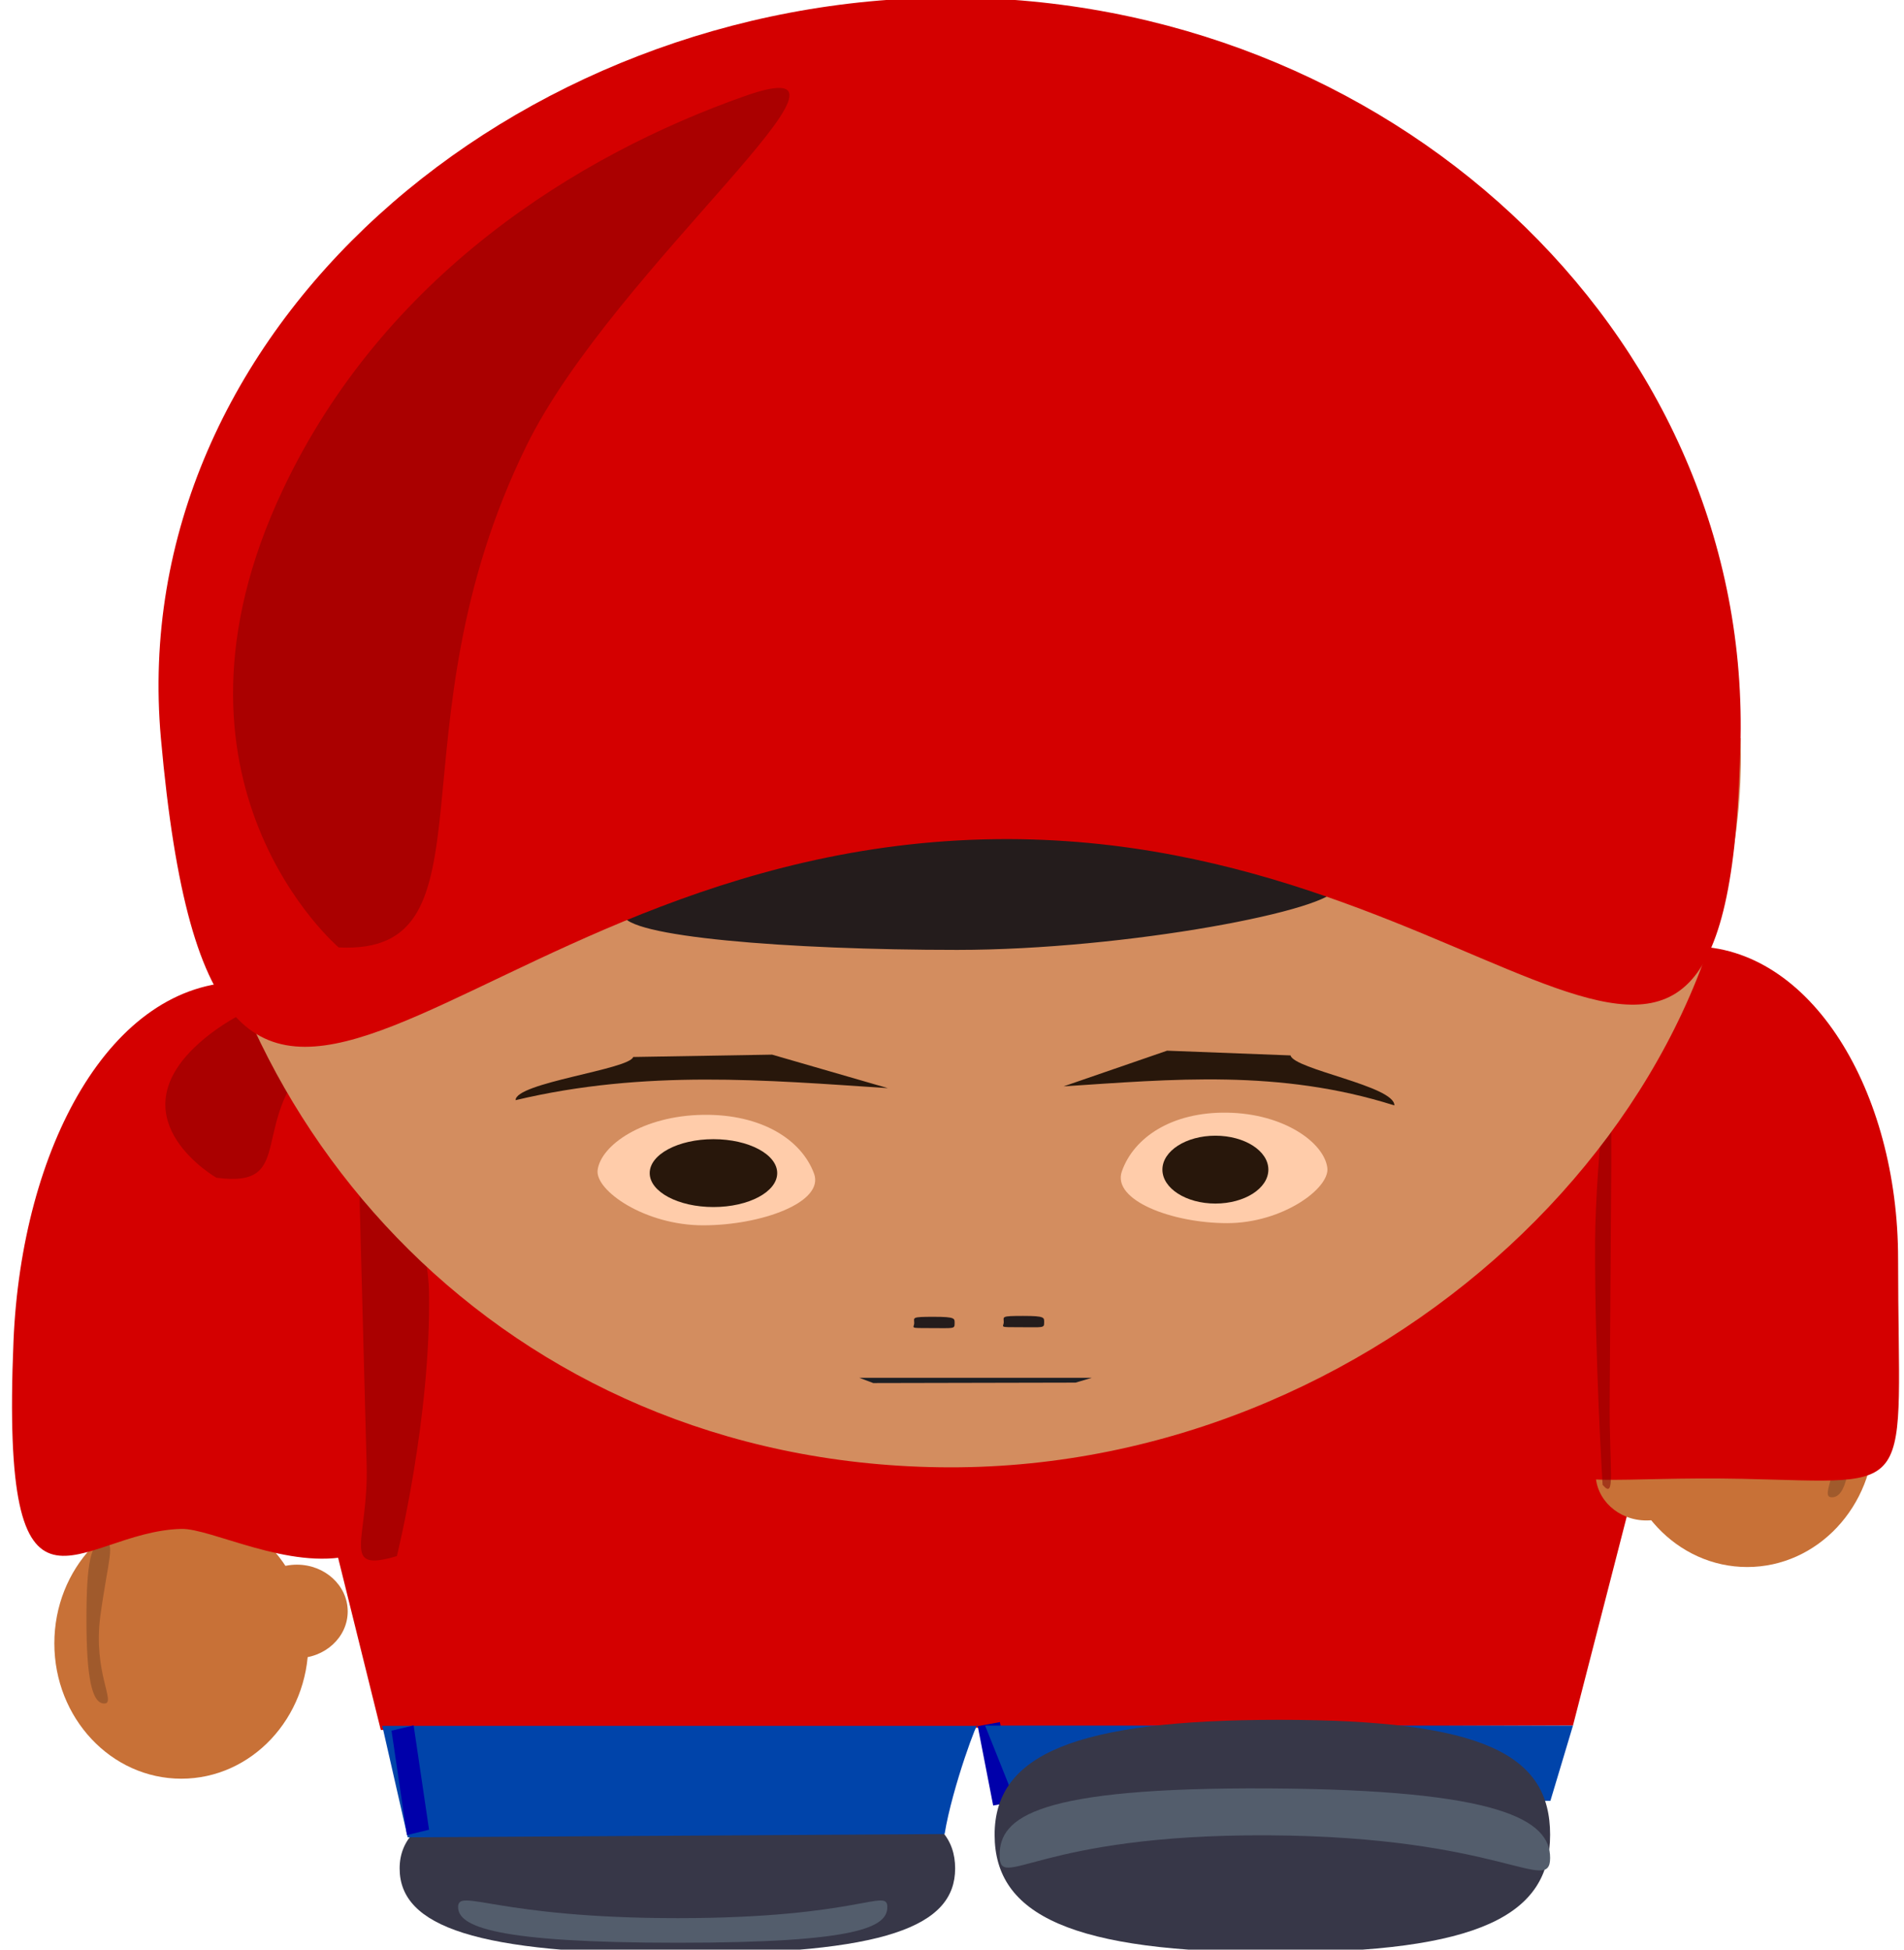<?xml version="1.0" encoding="UTF-8" standalone="no"?>
<!-- Created with Inkscape (http://www.inkscape.org/) -->

<svg
   width="210mm"
   height="215mm"
   viewBox="0 0 210 215"
   version="1.1"
   id="svg5"
   inkscape:version="1.1 (c68e22c387, 2021-05-23)"
   sodipodi:docname="Gus_1.svg"
   inkscape:export-filename="C:\Users\basti\OneDrive\Bureau\Gus veut boire un coup\Gus\Gus_1.png"
   inkscape:export-xdpi="4.8437209"
   inkscape:export-ydpi="4.8437209"
   xmlns:inkscape="http://www.inkscape.org/namespaces/inkscape"
   xmlns:sodipodi="http://sodipodi.sourceforge.net/DTD/sodipodi-0.dtd"
   xmlns:xlink="http://www.w3.org/1999/xlink"
   xmlns="http://www.w3.org/2000/svg"
   xmlns:svg="http://www.w3.org/2000/svg">
  <sodipodi:namedview
     id="namedview7"
     pagecolor="#ffffff"
     bordercolor="#666666"
     borderopacity="1.0"
     inkscape:pageshadow="2"
     inkscape:pageopacity="0.0"
     inkscape:pagecheckerboard="0"
     inkscape:document-units="mm"
     showgrid="false"
     inkscape:zoom="0.72337261"
     inkscape:cx="670.4705"
     inkscape:cy="335.23525"
     inkscape:window-width="1920"
     inkscape:window-height="1001"
     inkscape:window-x="-9"
     inkscape:window-y="-9"
     inkscape:window-maximized="1"
     inkscape:current-layer="layer1"
     height="296mm" />
  <defs
     id="defs2">
    <linearGradient
       inkscape:collect="always"
       id="linearGradient5194">
      <stop
         style="stop-color:#800000;stop-opacity:1;"
         offset="0"
         id="stop5190" />
      <stop
         style="stop-color:#800000;stop-opacity:0;"
         offset="1"
         id="stop5192" />
    </linearGradient>
    <linearGradient
       inkscape:collect="always"
       xlink:href="#linearGradient5194"
       id="linearGradient5196"
       x1="51.573"
       y1="126.188"
       x2="51.573"
       y2="126.188"
       gradientUnits="userSpaceOnUse"
       gradientTransform="matrix(1.532,0,0,1.484,-41.636,-82.765)" />
    <linearGradient
       inkscape:collect="always"
       xlink:href="#linearGradient5194"
       id="linearGradient7905"
       gradientUnits="userSpaceOnUse"
       gradientTransform="matrix(0.738,0.122,-0.213,1.209,161.029,15.619)"
       x1="51.573"
       y1="126.188"
       x2="51.573"
       y2="126.188" />
    <linearGradient
       inkscape:collect="always"
       xlink:href="#linearGradient5194"
       id="linearGradient9654"
       gradientUnits="userSpaceOnUse"
       gradientTransform="matrix(-0.55,0.122,0.159,1.209,52.074,19.797)"
       x1="51.573"
       y1="126.188"
       x2="51.573"
       y2="126.188" />
    <linearGradient
       inkscape:collect="always"
       xlink:href="#linearGradient5194"
       id="linearGradient9794"
       gradientUnits="userSpaceOnUse"
       x1="51.573"
       y1="126.188"
       x2="51.573"
       y2="126.188"
       gradientTransform="matrix(0.789,0.083,-0.02,0.41,-14.322,73.833)" />
  </defs>
  <g
     inkscape:label="Calque 1"
     inkscape:groupmode="layer"
     id="layer1">
    <path
       id="rect8523"
       style="fill:#d40000;stroke-width:0.377"
       d="M 24.072,118.466 H 191.976 l -18.487,71.825 -131.49,0.485 z"
       sodipodi:nodetypes="ccccc" />
    <ellipse
       style="fill:#c87137;stroke-width:0.399"
       id="path9819"
       cx="20"
       cy="181.225"
       rx="14.006"
       ry="14.925" />
    <path
       id="path10057"
       style="fill:#a05a2c;stroke-width:0.399"
       d="m 11.075,178.157 c -0.859,6.295 1.812,9.701 0.42,9.701 -1.392,0 -1.961,-3 -1.961,-9.294 10e-7,-6.295 0.498,-8.548 1.891,-8.548 1.392,0 0.501,1.901 -0.35,8.141 z"
       sodipodi:nodetypes="sssss" />
    <ellipse
       style="fill:#c87137;stroke-width:0.399"
       id="path9819-5"
       cx="192.708"
       cy="157.882"
       rx="14.006"
       ry="14.925" />
    <path
       id="path10057-0"
       style="fill:#a05a2c;stroke-width:0.419"
       d="m 202.508,155.415 c 0.949,6.295 -2.003,9.702 -0.464,9.702 1.539,0 2.167,-3 2.167,-9.294 -1e-5,-6.295 -0.551,-8.548 -2.09,-8.548 -1.539,0 -0.554,1.901 0.387,8.141 z"
       sodipodi:nodetypes="sssss" />
    <ellipse
       style="fill:#c87137;stroke-width:0.148"
       id="path9819-9"
       cx="32.748"
       cy="177.703"
       rx="5.602"
       ry="5.156" />
    <ellipse
       style="fill:#c87137;stroke-width:0.148"
       id="path9819-9-5"
       cx="181.591"
       cy="162.516"
       rx="5.602"
       ry="5.156" />
    <path
       id="path6217"
       style="fill:#d40000;stroke-width:0.399"
       d="m 46.867,136.134 c 7.681,51.245 -20.28,32.298 -26.879,32.469 -11.439,0.295 -19.962,14.177 -18.499,-20.716 0.893,-21.288 10.668,-39.601 25.21,-39.601 14.542,0 17.01,6.777 20.168,27.848 z"
       sodipodi:nodetypes="sssss" />
    <path
       id="path4257-8"
       style="fill:url(#linearGradient9794);fill-opacity:1;stroke-width:0.151"
       d="m 35.277,115.687 c -8.361,7.847 -2.189,15.405 -11.404,14.191 0,0 -10.791,-6.181 -2.506,-14.291 6.05,-5.923 17.208,-8.454 26.822,-9.257 8.763,-0.732 -7.692,4.458 -12.912,9.357 z"
       sodipodi:nodetypes="sssss" />
    <path
       id="path6217-4"
       style="fill:#d40000;stroke-width:0.379"
       d="m 168.406,128.605 c 0,40.791 -4.005,33.883 23.757,34.475 19.712,0.42 17.186,2.312 17.186,-24.244 0,-18.549 -9.625,-34.475 -22.746,-34.475 -13.12,0 -18.197,5.695 -18.197,24.244 z"
       sodipodi:nodetypes="sssss" />
    <path
       id="path4257-0-5"
       style="fill:url(#linearGradient7905);fill-opacity:1;stroke-width:0.254"
       d="m 177.536,154.505 c -0.051,7.632 0.702,10.969 -0.778,9.238 0,0 -0.886,-14.073 -0.827,-26.939 0.036,-7.991 1.913,-27.953 1.783,-8.672 z"
       sodipodi:nodetypes="sssss" />
    <path
       id="path4257-0-5-6"
       style="fill:url(#linearGradient9654);fill-opacity:1;stroke-width:0.219"
       d="m 40.439,161.588 c 0.22,8.274 -3.004,11.893 3.332,10.015 0,0 3.794,-15.257 3.543,-29.206 -0.156,-8.664 -8.191,-30.305 -7.635,-9.402 z"
       sodipodi:nodetypes="sssss" />
    <path
       id="path31-9"
       style="fill:#d38d5f;fill-rule:evenodd;stroke-width:0.399"
       d="m 20.568,84.822 c 0,0 25.358,-30.752 81.312,-28.345 46.4,1.996 90.096,24.937 90.096,24.937 1.48,41.622 -40.278,81.1 -88.384,80.392 C 55.486,161.098 23.378,124.2 20.568,84.822 Z"
       sodipodi:nodetypes="sssss" />
    <path
       id="path5708"
       style="fill:#241c1c;stroke-width:0.399"
       d="m 147.439,97.832 c 0,2.473 -23.235,6.92 -41.877,6.92 -18.641,0 -36.835,-1.462 -36.835,-3.935 -4e-6,-2.473 20.154,-10.176 38.795,-10.176 18.641,0 39.916,4.718 39.916,7.191 z"
       sodipodi:nodetypes="sssss" />
    <path
       id="path31"
       style="fill:#d40000;fill-rule:evenodd;stroke-width:0.399"
       d="m 191.976,81.414 c -1.12,59.223 -25.945,10.476 -82.073,11.126 -60.672,0.703 -85.994,57.866 -92.157,-11.126 -4.014,-44.944 39.003,-81.682 87.115,-81.682 48.112,0 87.968,36.578 87.115,81.682 z"
       sodipodi:nodetypes="sssss" />
    <path
       id="rect1430"
       style="fill:#28170b;stroke-width:0.21"
       d="m 69.838,116.561 15.321,-0.259 12.766,3.695 c -13.4,-0.877 -26.73,-2.08 -41.055,1.324 -0.044,-1.916 12.534,-3.381 12.968,-4.76 z"
       sodipodi:nodetypes="ccccc"
       inkscape:transform-center-x="6.1845784"
       inkscape:transform-center-y="0.64048544" />
    <path
       id="rect1430-8"
       style="fill:#28170b;stroke-width:0.209"
       d="m 142.339,116.388 -13.616,-0.522 -11.409,3.934 c 11.927,-0.777 23.796,-1.918 36.476,2.103 0.07,-2.14 -11.088,-3.968 -11.452,-5.515 z"
       sodipodi:nodetypes="ccccc"
       inkscape:transform-center-x="-5.3539277"
       inkscape:transform-center-y="1.0321219" />
    <path
       id="path2169-5-4"
       style="fill:#ffccaa;stroke-width:0.566"
       d="m 89.782,129.415 c 1.172,3.168 -5.804,5.709 -12.231,5.709 -6.427,0 -11.93,-3.845 -11.637,-6.092 0.361,-2.765 5.012,-5.997 11.637,-6.092 6.426,-0.093 10.844,2.728 12.231,6.476 z"
       sodipodi:nodetypes="sssss" />
    <path
       id="path2169-5-4-0"
       style="fill:#ffccaa;stroke-width:0.552"
       d="m 123.734,129.176 c -1.113,3.168 5.512,5.709 11.614,5.709 6.103,0 11.329,-3.845 11.05,-6.092 -0.343,-2.765 -4.759,-5.997 -11.05,-6.092 -6.102,-0.093 -10.298,2.728 -11.614,6.476 z"
       sodipodi:nodetypes="sssss" />
    <ellipse
       style="fill:#28170b;stroke-width:0.345"
       id="path2169"
       ry="3.742"
       rx="7.031"
       cy="129.367"
       cx="78.69" />
    <ellipse
       style="fill:#28170b;stroke-width:0.314"
       id="path2169-5"
       cx="134.05"
       cy="128.983"
       rx="5.843"
       ry="3.742" />
    <path
       id="path3219"
       style="fill:#241c1c;stroke-width:0.399"
       d="m 105.288,145.981 c -1e-5,0.583 -0.136,0.48 -2.624,0.48 -2.489,0 -1.832,0.008 -1.832,-0.576 -3e-5,-0.583 -0.359,-0.672 2.129,-0.672 2.489,0 2.327,0.185 2.327,0.768 z"
       sodipodi:nodetypes="sssss" />
    <path
       id="path3219-1"
       style="fill:#241c1c;stroke-width:0.399"
       d="m 115.163,145.883 c 0,0.583 -0.136,0.48 -2.624,0.48 -2.489,0 -1.832,0.008 -1.832,-0.576 -1e-5,-0.583 -0.359,-0.672 2.129,-0.672 2.489,0 2.327,0.185 2.327,0.768 z"
       sodipodi:nodetypes="sssss" />
    <path
       id="path4257"
       style="fill:url(#linearGradient5196);fill-opacity:1;stroke-width:0.399"
       d="M 58.083,49.121 C 42.649,80.505 55.277,105.371 37.355,104.48 c 0,0 -21.425,-18.17 -6.162,-50.475 C 42.338,30.414 63.667,17.099 82.173,10.586 99.04,4.65 67.719,29.527 58.083,49.121 Z"
       sodipodi:nodetypes="sssss" />
    <path
       id="path11385"
       style="fill:#373748;stroke-width:0.463"
       d="m 105.346,206.045 c -10e-6,6.416 -7.698,9.426 -30.256,9.426 -22.558,0 -31.012,-3.009 -31.012,-9.426 -1.2e-5,-6.416 8.832,-9.207 31.39,-9.207 22.558,0 29.878,2.79 29.878,9.207 z"
       sodipodi:nodetypes="sssss" />
    <path
       id="rect10620"
       style="fill:#0044aa;stroke-width:0.462"
       d="m 42.162,190.322 h 65.663 c 0.197,-1.216 -2.801,6.748 -3.641,11.93 l -59.221,0.362 z"
       sodipodi:nodetypes="ccccc" />
    <rect
       style="fill:#0000aa;stroke-width:0.399"
       id="rect11065-3"
       width="2.481"
       height="8.913"
       x="69.493"
       y="206.583"
       transform="matrix(0.984,-0.18,0.191,0.982,0,0)" />
    <path
       id="rect10620-1"
       style="fill:#0044aa;stroke-width:0.399"
       d="m 108.649,190.291 h 64.84 l -2.489,8.303 h -59.031 z"
       sodipodi:nodetypes="ccccc" />
    <path
       id="path11385-4"
       style="fill:#373748;stroke-width:0.548"
       d="m 170.968,202.333 c -2e-5,8.835 -7.698,12.979 -30.256,12.979 -22.558,0 -31.012,-4.144 -31.012,-12.979 -1e-5,-8.835 8.832,-12.677 31.39,-12.677 22.558,0 29.878,3.842 29.878,12.677 z"
       sodipodi:nodetypes="sssss" />
    <rect
       style="fill:#0000aa;stroke-width:0.4"
       id="rect11065"
       width="2.51"
       height="11.633"
       x="14.91"
       y="196.509"
       transform="matrix(0.972,-0.234,0.146,0.989,0,0)" />
    <path
       id="path11724"
       style="fill:#535d6c;stroke-width:0.399"
       d="m 97.865,210.306 c 4e-5,2.173 -3.075,3.935 -23.109,3.935 -20.034,0 -24.23,-1.762 -24.23,-3.935 4.3e-5,-2.173 4.196,1.221 24.23,1.221 20.034,0 23.109,-3.394 23.109,-1.221 z"
       sodipodi:nodetypes="sssss" />
    <path
       id="path11724-0"
       style="fill:#535d6c;stroke-width:0.399"
       d="m 110.254,204.566 c 0.01,-4.143 3.962,-7.482 29.657,-7.346 25.695,0.136 31.068,3.523 31.058,7.667 -0.01,4.144 -5.376,-2.357 -31.071,-2.493 -25.695,-0.136 -29.655,6.315 -29.645,2.172 z"
       sodipodi:nodetypes="sssss" />
    <path
       id="rect12747"
       style="fill:#1c1f24;stroke-width:0.399"
       d="m 94.78,151.942 h 25.631 l -1.783,0.53 -22.313,0.048 z"
       sodipodi:nodetypes="ccccc" />
  </g>
</svg>
